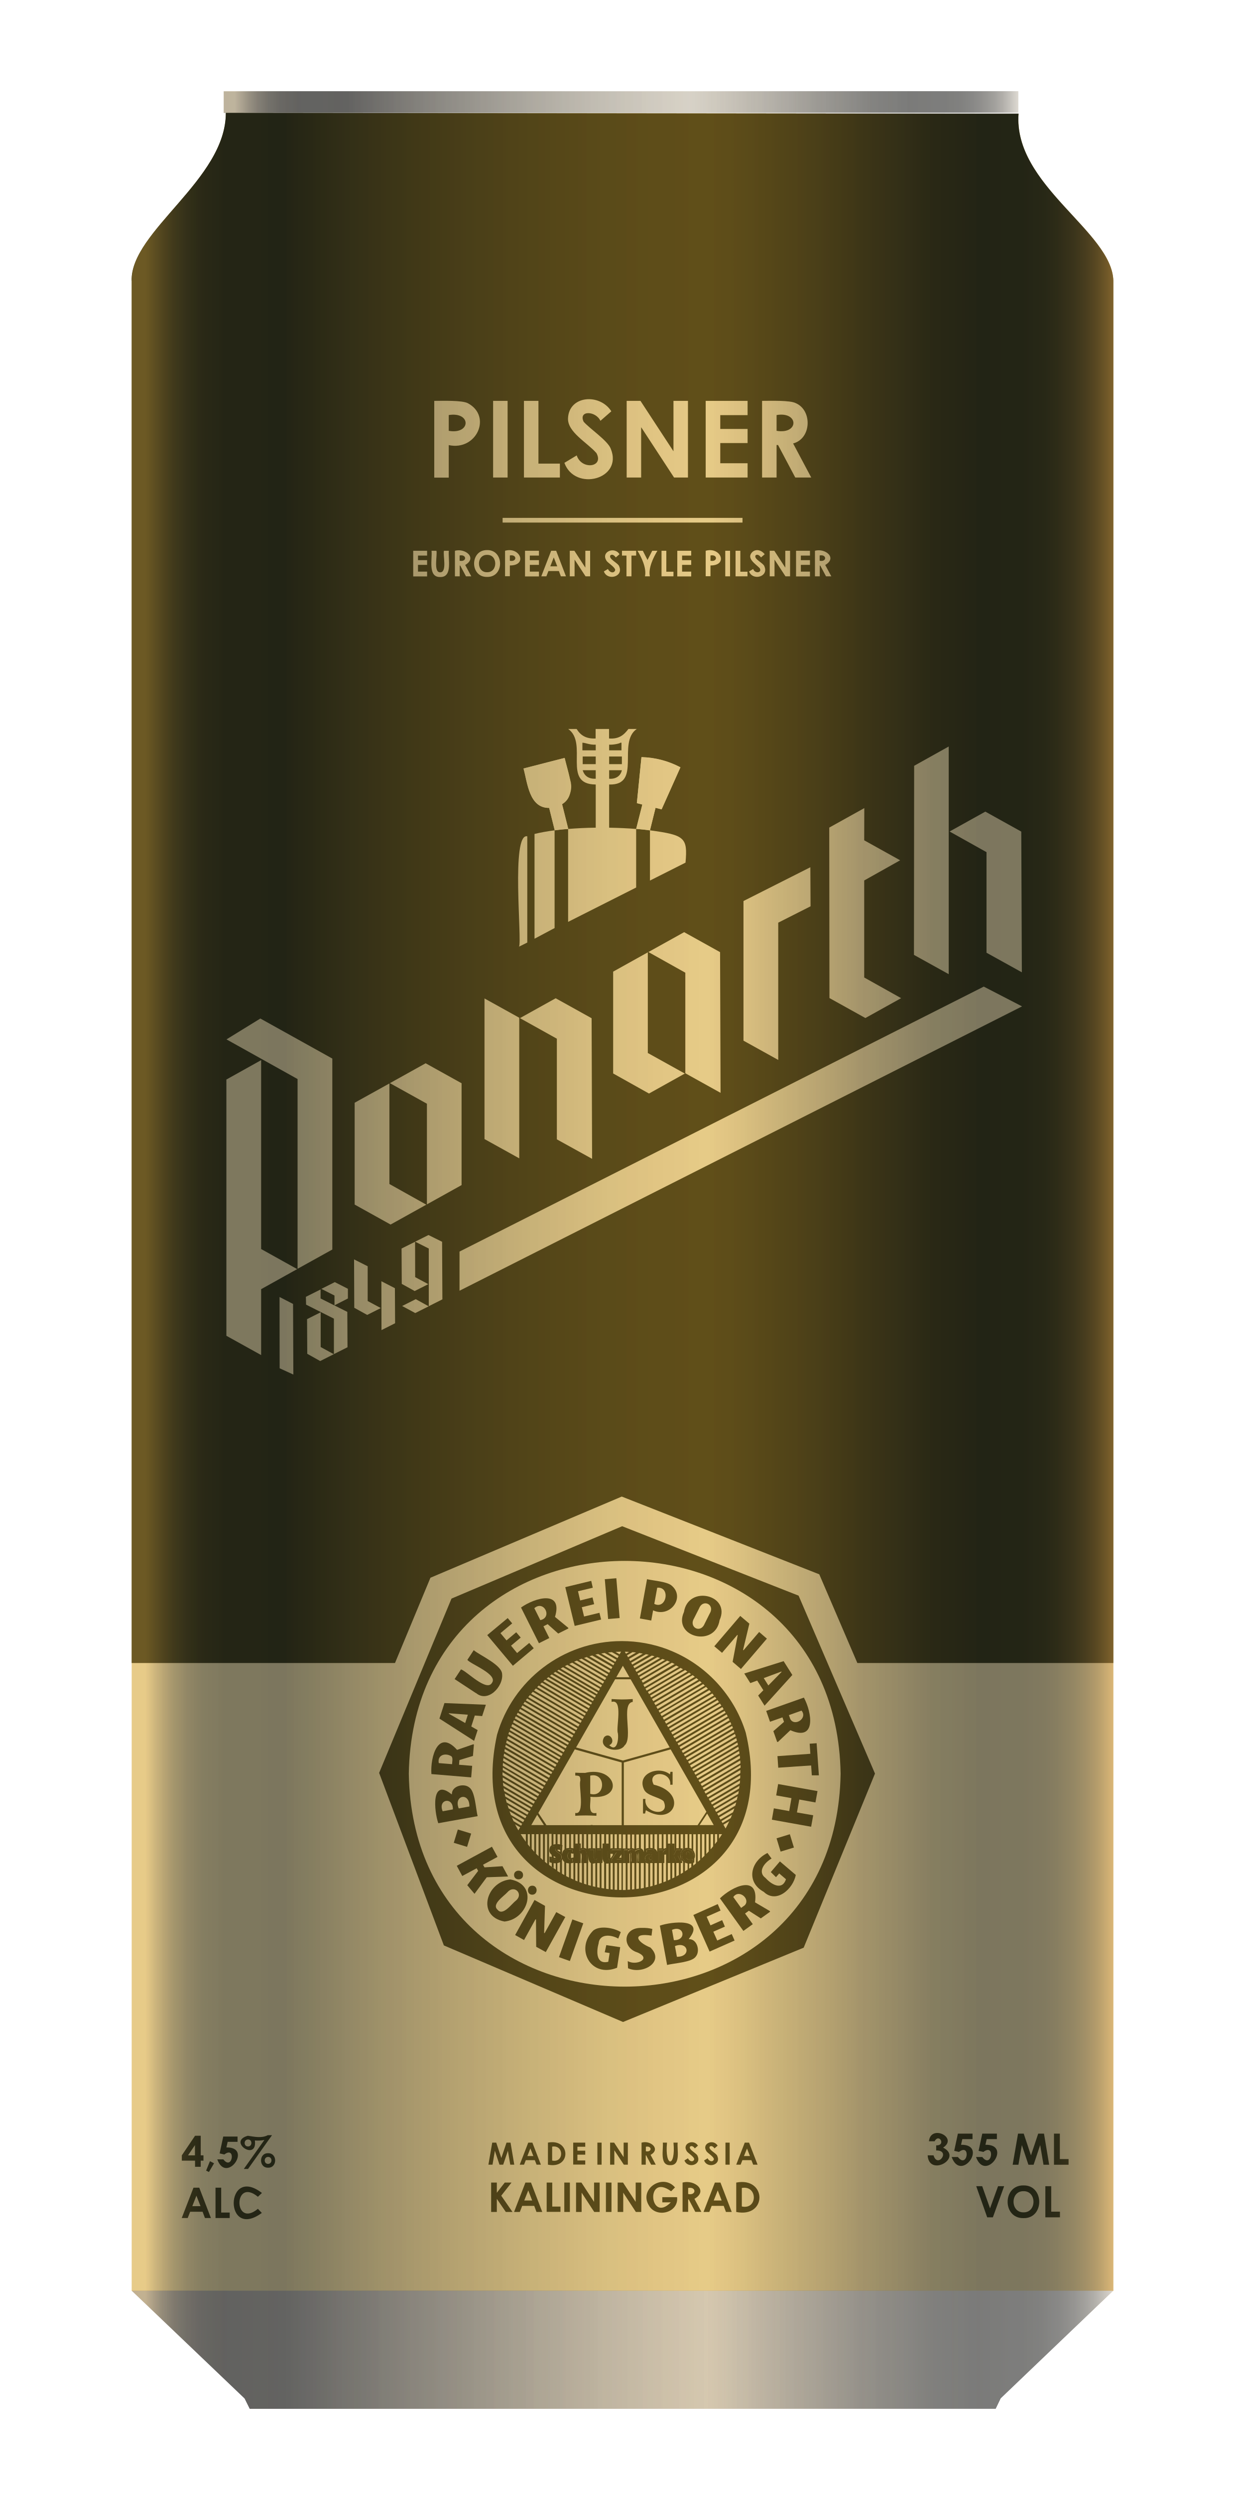 <?xml version="1.0" encoding="UTF-8"?>
<svg xmlns="http://www.w3.org/2000/svg" xmlns:xlink="http://www.w3.org/1999/xlink" viewBox="0 0 127.149 255.319">
  <defs>
    <style>
      .cls-1 {
        fill: url(#_Безымянный_градиент_355-2);
      }

      .cls-1, .cls-2, .cls-3, .cls-4, .cls-5, .cls-6, .cls-7, .cls-8, .cls-9, .cls-10, .cls-11 {
        stroke-width: 0px;
      }

      .cls-2, .cls-9 {
        fill: #2a2d0e;
      }

      .cls-3 {
        fill: url(#_Безымянный_градиент_361);
      }

      .cls-4 {
        fill: url(#_Безымянный_градиент);
      }

      .cls-12 {
        clip-path: url(#clippath-2);
      }

      .cls-5, .cls-6 {
        fill: #f5e8b3;
      }

      .cls-6, .cls-9 {
        fill-rule: evenodd;
      }

      .cls-7 {
        fill: none;
      }

      .cls-13 {
        clip-path: url(#clippath-1);
      }

      .cls-8, .cls-14 {
        fill: url(#_Безымянный_градиент_355);
      }

      .cls-15 {
        clip-path: url(#clippath);
      }

      .cls-10 {
        fill: url(#_Безымянный_градиент_361-2);
      }

      .cls-11 {
        fill: url(#_Безымянный_градиент-2);
      }

      .cls-16 {
        opacity: .56;
      }
    </style>
    <clipPath id="clippath">
      <rect class="cls-7" x="22.85" y="9.328" width="81.16" height="2.21"/>
    </clipPath>
    <linearGradient id="_Безымянный_градиент" data-name="Безымянный градиент" x1="22.85" y1="239.439" x2="104.01" y2="239.439" gradientTransform="translate(0 249.872) scale(1 -1)" gradientUnits="userSpaceOnUse">
      <stop offset="0" stop-color="#b1b0ae"/>
      <stop offset="1" stop-color="#fdfdfd"/>
    </linearGradient>
    <clipPath id="clippath-1">
      <polygon class="cls-7" points="13.45 233.938 113.71 233.938 102.2 244.948 101.69 246.008 25.51 246.008 24.99 244.958 13.45 233.938"/>
    </clipPath>
    <linearGradient id="_Безымянный_градиент-2" data-name="Безымянный градиент" x1="13.45" y1="9.899" x2="113.71" y2="9.899" xlink:href="#_Безымянный_градиент"/>
    <linearGradient id="_Безымянный_градиент_355" data-name="Безымянный градиент 355" x1="13.443" y1="239.956" x2="113.702" y2="239.956" gradientUnits="userSpaceOnUse">
      <stop offset=".014" stop-color="#d29d46" stop-opacity=".7"/>
      <stop offset=".014" stop-color="#d19c45" stop-opacity=".702"/>
      <stop offset=".023" stop-color="#a07a3a" stop-opacity=".781"/>
      <stop offset=".032" stop-color="#785d30" stop-opacity=".849"/>
      <stop offset=".043" stop-color="#564528" stop-opacity=".905"/>
      <stop offset=".056" stop-color="#3c3322" stop-opacity=".948"/>
      <stop offset=".072" stop-color="#2a261e" stop-opacity=".978"/>
      <stop offset=".094" stop-color="#1f1f1b" stop-opacity=".995"/>
      <stop offset=".156" stop-color="#1d1d1b"/>
      <stop offset=".256" stop-color="#4a3b1f" stop-opacity=".895"/>
      <stop offset=".477" stop-color="#a7792a" stop-opacity=".682"/>
      <stop offset=".586" stop-color="#cc912e" stop-opacity=".6"/>
      <stop offset=".659" stop-color="#8d6727" stop-opacity=".744"/>
      <stop offset=".744" stop-color="#503e20" stop-opacity=".883"/>
      <stop offset=".815" stop-color="#2a251c" stop-opacity=".969"/>
      <stop offset=".863" stop-color="#1d1d1b"/>
      <stop offset=".908" stop-color="#1f1e1b" stop-opacity="1"/>
      <stop offset=".929" stop-color="#26231d" stop-opacity=".999"/>
      <stop offset=".945" stop-color="#332c20" stop-opacity=".998"/>
      <stop offset=".959" stop-color="#463925" stop-opacity=".997"/>
      <stop offset=".971" stop-color="#5e492b" stop-opacity=".995"/>
      <stop offset=".982" stop-color="#7c5d32" stop-opacity=".993"/>
      <stop offset=".991" stop-color="#9e743b" stop-opacity=".99"/>
      <stop offset="1" stop-color="#c48e45" stop-opacity=".987"/>
    </linearGradient>
    <clipPath id="clippath-2">
      <polygon class="cls-8" points="13.443 233.921 113.702 233.921 102.192 244.931 101.683 245.991 25.503 245.991 24.983 244.941 13.443 233.921"/>
    </clipPath>
    <linearGradient id="_Безымянный_градиент_361" data-name="Безымянный градиент 361" x1="13.443" y1="239.956" x2="113.703" y2="239.956" gradientUnits="userSpaceOnUse">
      <stop offset=".014" stop-color="#d2b782" stop-opacity=".7"/>
      <stop offset=".014" stop-color="#d1b681" stop-opacity=".702"/>
      <stop offset=".023" stop-color="#a08d66" stop-opacity=".781"/>
      <stop offset=".032" stop-color="#786a4e" stop-opacity=".849"/>
      <stop offset=".043" stop-color="#564d3b" stop-opacity=".905"/>
      <stop offset=".056" stop-color="#3c372c" stop-opacity=".948"/>
      <stop offset=".072" stop-color="#2a2822" stop-opacity=".978"/>
      <stop offset=".094" stop-color="#1f1f1c" stop-opacity=".995"/>
      <stop offset=".156" stop-color="#1d1d1b"/>
      <stop offset=".256" stop-color="#4a463c" stop-opacity=".895"/>
      <stop offset=".477" stop-color="#a79b81" stop-opacity=".682"/>
      <stop offset=".586" stop-color="#ccbc9c" stop-opacity=".6"/>
      <stop offset=".659" stop-color="#8d826d" stop-opacity=".744"/>
      <stop offset=".744" stop-color="#504b40" stop-opacity=".883"/>
      <stop offset=".815" stop-color="#2a2924" stop-opacity=".969"/>
      <stop offset=".863" stop-color="#1d1d1b"/>
      <stop offset=".908" stop-color="#1f1f1c" stop-opacity="1"/>
      <stop offset=".929" stop-color="#262623" stop-opacity=".999"/>
      <stop offset=".945" stop-color="#33322f" stop-opacity=".998"/>
      <stop offset=".959" stop-color="#46443f" stop-opacity=".997"/>
      <stop offset=".971" stop-color="#5e5b54" stop-opacity=".995"/>
      <stop offset=".982" stop-color="#7c776e" stop-opacity=".993"/>
      <stop offset=".991" stop-color="#9e988d" stop-opacity=".99"/>
      <stop offset="1" stop-color="#c4bcae" stop-opacity=".987"/>
    </linearGradient>
    <linearGradient id="_Безымянный_градиент_355-2" data-name="Безымянный градиент 355" x1="13.452" y1="122.731" x2="113.703" y2="122.731" xlink:href="#_Безымянный_градиент_355"/>
    <linearGradient id="_Безымянный_градиент_361-2" data-name="Безымянный градиент 361" x1="22.843" y1="10.411" x2="104.002" y2="10.411" xlink:href="#_Безымянный_градиент_361"/>
  </defs>
  <g id="_Слой_3" data-name="Слой 3">
    <g>
      <path class="cls-6" d="m13.45,28.668c-.11-5.07,9.64-10.32,9.62-17.14l80.96.09c-.55,7.29,9.54,12.01,9.68,17.05v205.3H13.45V28.668Z"/>
      <g class="cls-15">
        <rect class="cls-4" x="22.85" y="9.328" width="81.16" height="2.21"/>
      </g>
      <g class="cls-13">
        <rect class="cls-11" x="13.45" y="233.938" width="100.26" height="12.07"/>
      </g>
      <path class="cls-6" d="m113.71,169.838V28.668c-.14-5.04-10.23-9.75-9.68-17.05l-80.96-.09c.02,6.82-9.73,12.07-9.62,17.14v141.17h100.26Z"/>
      <path class="cls-9" d="m81.56,162.958l-18.02-7.09-17.43,7.39-7.39,17.8,6.61,17.62,18.3,7.82,18.45-7.59,7.28-17.78-7.8-18.17v-0Zm-39.81,18.19c.49-28.99,43.61-28.98,44.1,0-.49,28.99-43.61,28.98-44.1,0Z"/>
      <rect class="cls-2" x="46.519" y="187.017" width="1.42" height="1.42" transform="translate(-146.103 178.006) rotate(-73)"/>
      <polygon class="cls-9" points="50.24 188.598 46.65 190.548 47.21 191.588 48.68 190.798 48.83 191.068 47.72 192.528 48.46 193.408 49.71 191.718 51.89 191.638 51.32 190.588 49.48 190.708 49.33 190.438 50.81 189.638 50.24 188.598"/>
      <path class="cls-9" d="m51.83,193.238c.72-.8,1.68.2.84.88-.43.33-1.31,1.59-1.85.92-.65-.57.65-1.39,1.01-1.8Zm.29-1.3c-2.45.23-3.5,3.75-.6,4.3,2.43-.24,3.52-3.75.6-4.3Z"/>
      <path class="cls-9" d="m52.5,191.488c0,.59.93.59.92,0,0-.59-.93-.59-.92,0"/>
      <path class="cls-9" d="m54.36,192.578c-.59,0-.59.93,0,.92.59,0,.59-.93,0-.92"/>
      <polygon class="cls-9" points="54.59 194.038 52.61 197.618 53.52 198.128 54.69 196.008 54.74 196.038 54.76 198.818 55.74 199.358 57.73 195.778 56.81 195.278 55.62 197.428 55.57 197.398 55.66 194.638 54.59 194.038"/>
      <rect class="cls-2" x="56.282" y="197.559" width="4.09" height="1.18" transform="translate(-147.912 186.735) rotate(-70.43)"/>
      <path class="cls-9" d="m60.63,197.118c-1.94,1.85-.33,4.93,2.39,3.84l.32-2.1-1.42-.21-.16.73.5.08-.14.89c-1.21.3-1.24-.98-.99-1.85.09-1.07,1.32-.91,2.01-.52l.26-.66c-.71-.44-2.1-.68-2.77-.19"/>
      <path class="cls-9" d="m65.57,196.888c-1.98-.07-2.06,2.01-.49,2.5,1.54.64-.1,1.4-.97.89l.03.73c1.49.68,3.8-.64,2.29-2.11-1.46-.6-1.89-1.53.11-1.22l.08-.68c-.32-.09-.67-.12-1.05-.11"/>
      <path class="cls-9" d="m68.93,198.748c1.37-.55,1.7,1.11.2,1.09l-.2-1.09Zm-.11-.61l-.19-1.05c1.25-.53,1.52,1.1.19,1.05Zm-1.43-1.48l.74,4.02c.66-.19,2.51-.26,2.92-.85.49-.56.15-1.82-.69-1.79v-.04c1.71-2.12-1.76-1.76-2.97-1.34v-0Z"/>
      <polygon class="cls-9" points="70.81 195.568 72.47 199.308 75.02 198.178 74.73 197.518 73.25 198.178 72.85 197.278 74.03 196.758 73.75 196.098 72.56 196.628 72.17 195.748 73.59 195.118 73.3 194.458 70.81 195.568"/>
      <path class="cls-9" d="m76.06,194.578l-.37.27-.8-1.11c.58-.85,1.78.21,1.17.84m-2.53-.7l2.39,3.32.96-.69-.79-1.09.39-.28,1.22.78.95-.68-.03-.07-1.51-.89c.4-2.89-2.34-1.63-3.6-.39l.02-.01Z"/>
      <path class="cls-9" d="m78,193.208c1.31,1.25,3.02-.33,3.27-1.73l-1.62-1.38-.93,1.09.53.52.33-.38.69.59c-.39,1.19-1.49.54-2.09-.13-.87-.64-.07-1.6.62-1.98l-.42-.57c-1.73.85-2.24,2.96-.36,3.98l-.02-.01Z"/>
      <rect class="cls-2" x="79.484" y="187.501" width="1.42" height="1.42" transform="translate(-51.551 31.693) rotate(-17.01)"/>
      <polygon class="cls-9" points="78.83 185.838 82.84 186.558 83.05 185.388 81.39 185.098 81.63 183.778 83.28 184.078 83.49 182.918 79.47 182.198 79.27 183.358 80.83 183.638 80.6 184.958 79.03 184.678 78.83 185.838"/>
      <polygon class="cls-9" points="79.48 180.528 82.84 180.298 82.91 181.308 83.63 181.308 83.4 178.028 82.69 178.078 82.76 179.108 79.4 179.348 79.48 180.528"/>
      <path class="cls-9" d="m80.72,175.588l-.15-.43,1.29-.46c.65.79-.7,1.64-1.13.89m-1.28,2.31l1.27-1.2c2.66,1.18,2.21-1.79,1.38-3.33l-3.85,1.36.39,1.11,1.27-.45.16.46-1.09.95.39,1.1h.07l.01-0Z"/>
      <path class="cls-9" d="m79.82,170.748l-1.35,1.38-.47-.75,1.8-.67.03.04h-.01Zm-1.74,3.45l2.84-3.14-.89-1.41-4.02,1.26.62.98.7-.26.63.99-.53.54.65,1.03v.01Z"/>
      <polygon class="cls-9" points="75.67 170.448 78.32 167.348 77.53 166.668 75.93 168.538 75.89 168.498 76.53 165.818 75.6 165.028 72.95 168.128 73.74 168.798 75.3 166.968 75.34 166.998 74.82 169.718 75.67 170.448"/>
      <path class="cls-9" d="m47.94,184.488l-1.09.2c-.55-1.36,1.12-1.69,1.09-.2Zm-1.69.3l-1.04.19c-.53-1.25,1.1-1.51,1.04-.19Zm2.53.69c-.18-.66-.25-2.51-.84-2.92-.55-.49-1.82-.16-1.79.68h-.04c-2.11-1.71-1.77,1.75-1.35,2.96l4.01-.72h.01Z"/>
      <path class="cls-9" d="m46.09,179.358c.2.15.08.59.08.81l-1.36-.11c-.16-.85.69-1.07,1.28-.7m-2.04,1.82l4.07.34.1-1.18-1.34-.11.04-.48,1.38-.42.1-1.17-.07-.02-1.65.57c-1.94-2.17-2.75.73-2.62,2.48l-.01-.01Z"/>
      <path class="cls-9" d="m47.51,175.968l-1.67-.95v-.05l1.94.15-.27.85Zm-2.64-.46l3.55,2.28.36-1.1-.65-.37.36-1.12.75.06.38-1.16-4.23-.17-.51,1.58h-.01Z"/>
      <path class="cls-9" d="m48.61,172.898c1.21,1.04,2.81-.66,2.67-1.93-.03-.94-2.28-1.92-2.9-2.44l-.65.99c.37.46,3.16,1.48,2.51,2.35-.54.94-2.59-1.22-3.16-1.38l-.65.99,2.17,1.43.01-.01Z"/>
      <polygon class="cls-9" points="49.76 166.988 52.38 170.118 54.51 168.328 54.05 167.788 52.81 168.818 52.19 168.068 53.18 167.238 52.72 166.698 51.73 167.528 51.11 166.788 52.31 165.788 51.85 165.248 49.76 166.988"/>
      <path class="cls-9" d="m55.18,165.458l-.61-1.22c.98-.86,1.88.95.61,1.22Zm-1.97-1.29l1.83,3.65,1.06-.53-.6-1.2.43-.22,1.08.96,1.04-.52-.02-.07-1.35-1.11c.84-2.79-2.05-1.97-3.48-.95l.01-.01Z"/>
      <polygon class="cls-9" points="57.73 162.088 58.69 166.048 61.39 165.398 61.22 164.708 59.65 165.088 59.42 164.138 60.68 163.828 60.51 163.138 59.25 163.448 59.03 162.508 60.54 162.148 60.38 161.448 57.73 162.088"/>
      <rect class="cls-2" x="61.935" y="161.222" width="1.18" height="4.08" transform="translate(-13.305 5.738) rotate(-4.75)"/>
      <path class="cls-9" d="m66.82,163.798l.3-1.65c1.39-.13.95,2.27-.3,1.65Zm-.74-2.52l-.73,4.01,1.16.21.19-1.04c1.75.81,3.36-1.37,1.84-2.57-.5-.37-1.86-.47-2.46-.61Z"/>
      <path class="cls-9" d="m70.88,165.278l.52-1.03c.4-.99,1.64-.38,1.08.54l-.52,1.04c-.41,1.01-1.64.38-1.08-.55m-1.03-.65c-1.17,2.6,3.2,3.64,3.64.83,1.18-2.59-3.2-3.62-3.64-.83Z"/>
      <path class="cls-9" d="m65.92,172.448l3.59-2.11c.08.05.16.09.24.14l-3.71,2.18-.12-.21v0Zm-.22-.38l3.36-1.97c.09.04.17.09.26.14l-3.49,2.05-.12-.22h-.01Zm6.46,11.27l3.44-2.03c0,.1,0,.2-.01.3l-3.31,1.94-.12-.22v.01Zm-.22-.38l3.67-2.19v.31l-3.55,2.09-.12-.21v0Zm1.94,3.39l.6-.36c-.12.25-.24.5-.38.75l-.22-.39Zm-.2-.36l1.08-.65c-.05.11-.09.23-.14.34l-.83.5-.11-.19Zm-.22-.39l1.54-.91c-.04.13-.09.26-.14.39l-1.28.75-.13-.22.01-.01Zm-.22-.39l1.95-1.14c-.03.11-.06.23-.1.34l-1.72,1.02-.13-.22Zm-.22-.38l2.31-1.37c-.03.12-.05.23-.08.35l-2.11,1.24-.12-.22v-0Zm-.21-.37l2.64-1.55c-.02.1-.04.2-.05.3l-2.46,1.46-.12-.21h-.01Zm-.21-.36l2.92-1.72c-.01.09-.02.19-.04.28l-2.77,1.63-.11-.19Zm-.22-.39l3.2-1.88c0,.1-.02.21-.03.31l-3.04,1.79-.13-.22v0Zm-8.77,9.31v-2.76h.29v2.76h-.29Zm1.37-4.22v-1.45h.27v1.4c-.1,0-.19.01-.27.05Zm-.44,4.17v-2.72h.25v2.69c-.08,0-.16.02-.25.03Zm-.26-2.72v-.98c.16-.12.03.95.07.98h0v2.73c-.09,0-.17.01-.26.02v-2.75h.19Zm-.19-1.47v-1.43h.27v1.41s-.09.02-.13.04v-.03h-.14v.01Zm-.47-1.43h.27v1.43h-.28v-1.43h.01Zm1.82,5.51v-2.6h.31v2.55c-.1.02-.21.04-.31.06v-.01Zm-.42-3.52v-.08c.15-.1.03.95.07.99h.16v2.63c-.09.01-.18.03-.27.04v-2.67h.04v-.91Zm-.19-.3c.81-.67.88.54.81,1.09h-.44c-.05-.19.18-1.29-.31-.93.02.07,0,.84,0,.93h-.44c-.04-.17.17-1.32-.31-.92v.92h-.44v-1.24h.38v.14h.01c.15-.21.59-.25.72,0l.02.01Zm-.29-1.69h.24v1.47c-.07-.04-.15-.07-.24-.07v-1.4Zm1.86,5.31v-2.39c.05-.01.1-.03.14-.05v.04h.11v2.34c-.08.02-.17.04-.25.07v-.01Zm-.46-2.45c.08.05.17.07.27.07v2.42c-.09.02-.18.04-.27.06,0,0,0-2.55,0-2.55Zm1.35,2.19v-2.15h.29v2.05c-.09.03-.19.07-.29.1v-0Zm-.45-2.15h.26v2.21c-.09.03-.18.05-.26.08v-2.29Zm-.83-1.34c.94-.33,1.11.48,1,1.22h-.37l-.03-.11h-.02c-.85.65-1.05-.94-.03-.61.05-.34-.32-.27-.55-.24l-.02-.27.02.01Zm-.06-.11v-1.46h.28v1.41c-.1,0-.19.02-.28.05Zm-.5-1.46h.31v1.82c-.04-.19-.14-.33-.31-.39v-1.43Zm.96,1.4v-1.4h.24v1.42c-.08-.01-.16-.02-.24-.02Zm1.79,3.31v-1.81h.26v1.69c-.09.04-.18.08-.26.12Zm-.36-1.81v-.84c.06-.02.12-.03.18-.03v2.76c-.1.03-.18.07-.27.1v-1.99h.09Zm-.54-1.36h.38v.26h.01c.07-.16.22-.31.4-.28v.39c-.12,0-.27.02-.38.08v.8h-.44v-1.24h.02l.01-.01Zm0-.12v-1.43h.28v1.43h-.28Zm-.46-1.43h.27v1.8c-.04-.14-.13-.27-.27-.33v-1.47Zm1.37.95v-.95h.25v.95h-.25Zm.86,3.35v-1.39h.26v1.25c-.08.05-.17.09-.26.14Zm-.42-1.39h.22v-.29s0,1.74.01,1.78c-.08.04-.15.08-.23.11v-1.6Zm-.89-2.91h.26v1.41c-.09,0-.16.04-.22.08v-.05h-.04v-1.44Zm2.19,3.79v-.9c.09.03.18.04.27.05v.67c-.09.06-.18.12-.27.18Zm-.88-2.24h.45c-.08.14-.24.43-.32.57.08.17.27.49.33.67h-.46c-.04-.08-.21-.45-.24-.52h-.09v.52h-.44v-1.72h.44v.98h.09c.03-.07.19-.42.23-.5,0,0,.01,0,.01,0Zm-.43-.6v-.95h.24c-.02.05.03,1.66-.02,1.7v-.75h-.22Zm1.74,2.55v-.56c.08,0,.15,0,.22-.02v.43c-.08.05-.15.11-.22.16v-.01Zm.48-.66l.02-.46h.03c0-.23.04-.55-.11-.74v-1.64h.27v2.98c-.09.07-.18.15-.27.22v-.34l.07-.02-.01 0Zm-1.23-.77c.14-.98,1.4-.56,1.16.19h-.72c-.04.37.46.31.69.24v.25c-.53.2-1.28,0-1.13-.69v.01Zm-.12-.64v-1.43h.25v1.52c-.35.28-.37,1,0,1.27v1.12c-.08.05-.16.1-.24.14v-1.14h.13c-.09-.54-.32-.92.07-1.47h-.21v-.01Zm2.17,1.02v-2.46h.26v2.21c-.08.08-.17.17-.26.25Zm-.42.37v-2.83h.24v2.63c-.08.07-.16.13-.24.2Zm1.31-1.28v-1.55h.26v1.24c-.08.11-.17.21-.26.31Zm-.44-1.55h.25v1.76c-.09.09-.17.17-.25.26v-2.02 0Zm1.3.46v-.46h.31c-.1.16-.2.31-.31.46Zm-.42.56v-1.02h.23v.73c-.08.1-.15.2-.23.29v0Zm-1.56-1.95l.77-1.17.67,1.17s-1.44,0-1.44,0Zm-2.38,2.36v-1.43h.25v1.43h-.25Zm1.33-.02v-1.41h.23v1.48c-.08-.03-.15-.05-.23-.06v-.01Zm-.44-1.41h.26v1.4c-.09,0-.18,0-.26.03v-1.43Zm-17.36-1.01l.52.31-.18.31c-.12-.2-.23-.41-.34-.62Zm-.32-.7l1.05.65-.11.19-.77-.46c-.06-.13-.12-.26-.17-.38v0Zm-.25-.64l1.52.9-.13.22-1.24-.73c-.05-.13-.1-.26-.15-.4v.01Zm-.21-.63l1.95,1.15-.12.21-1.71-1.02c-.04-.11-.07-.23-.11-.35l-.01.01Zm-.17-.62l2.34,1.39-.13.22-2.12-1.25-.09-.36Zm-.12-.56l2.68,1.58-.12.21-2.49-1.48c-.02-.1-.04-.2-.06-.31l-.01-0Zm-.09-.53l2.97,1.75-.11.19-2.82-1.66c-.02-.09-.03-.19-.05-.29l.01.01Zm-.07-.56l3.26,1.92-.13.22-3.1-1.83c-.01-.11-.03-.21-.04-.32l.01.01Zm-.04-.54l3.53,2.08-.12.22-3.38-1.99c0-.1-.02-.2-.02-.31h-.01Zm-.02-.54l3.76,2.24-.12.21-3.63-2.14v-.31l-.01-0Zm2.39,6.33v.77c-.18-.25-.36-.51-.52-.77h.52Zm.19,0h.22v1.3c-.07-.09-.14-.18-.21-.27v-1.02l-.01-.01Zm.41,0h.26v1.8c-.09-.1-.18-.2-.26-.3v-1.5Zm.45,0h.25v2.24c-.09-.08-.17-.16-.25-.24v-2Zm.11-1.98l.69,1.05h-1.29s.6-1.05.6-1.05Zm.59,1.98v2.65c-.08-.08-.17-.16-.25-.24v-2.42h.25v.01Zm.43,0v3.01c-.08-.06-.16-.13-.23-.19v-2.82h.23v0Zm.45,0v1.14c-.29.17-.3.73.01.92v.29s-.17-.06-.21-.08v.54c.07.03.14.06.22.07v.47l.19.13v-.57h.22v.71c-.23-.16-.46-.32-.69-.49v-3.16h.26v.03Zm.19,0h.22v1.02c-.07,0-.15.02-.22.04v-1.06Zm.93,2.49c.03.12.09.22.18.29v1.39c-.08-.04-.16-.09-.24-.14v-1.39s.05-.1.06-.16v.01Zm-.26.34v1.1c-.09-.06-.18-.11-.27-.17v-.84c.1-.02.19-.05.27-.09v-0Zm.63.06c.09.03.18.05.29.05v1.49c-.1-.05-.19-.1-.29-.15v-1.39Zm.48.04c.09,0,.17-.03.26-.06v1.76c-.08-.04-.17-.08-.26-.12v-1.59.01Zm.45-.02h.23v1.91c-.08-.03-.16-.06-.23-.09v-1.82Zm.43,0h.12v-.98c.2-.15.05.94.09.98h.04v2.08c-.08-.03-.17-.06-.26-.1v-1.98h.01Zm.45,0h.26v2.23c-.08-.03-.17-.05-.25-.08v-2.14l-.01-.01Zm-1.32-2.91h.25v1.45c-.08-.02-.17-.04-.25-.04v-1.41Zm.87,0h.25v1.41s-.08.02-.12.04v-.5h-.12v-.95h-.01Zm.44,0h.26v1.49c-.06-.05-.15-.08-.25-.09v-1.4l-.01-0Zm1.37,1.43v-1.43h.24v1.43h-.24Zm.43,0v-1.43h.28v.95h-.13c.04.27-.12,1.68.13,1.86v2.73c-.09-.01-.18-.03-.27-.04v-2.59h.1v-1.47h-.11v-.01Zm-.82,1.51c.07,0,.13,0,.2-.02v2.46c-.09-.02-.17-.04-.26-.06v-2.38h.06Zm-.07-2.94h.27v2.43s0-.95-.02-.99h-.25v-1.44Zm.46,5.42v-2.51h.25v2.56c-.08-.02-.17-.03-.25-.05Zm-2.42-3.46v.42c-.08.02-.17.05-.25.05v-.51c.08,0,.18.03.25.05h0v-.01Zm-1.8.36v.08c-.07.03-.15.01-.22,0v-.21c.07.04.16.07.22.12v.01Zm.19-.77c.08,0,.17,0,.25.03v.23c-.09-.06-.17-.1-.26-.15v-.1h.02l-.01-.01Zm-.02-.41c.13,0,.25.02.37.06l-.04.27c-.76-.17-.62.24-.06.48.57.63-.39,1.09-.94.8v-.29c1.91.37-1.4-1.15.68-1.32h-.01Zm.26-1.13v1.04c-.08-.02-.17-.03-.26-.03v-1.01h.26Zm.36,2.06c-.04-.54.55-.61.95-.5l-.04.26c-.67-.26-.63,1.01.04.69v.26c-.54.19-1.07-.1-.95-.71v0Zm.09-2.06v1.55c-.13.11-.21.28-.21.52-.01-.03-.03-.06-.04-.09,0-.2,0-.68.05-.87h-.05v-1.11h.25v-0Zm.19,0h.29v1.4c-.11,0-.2.02-.29.04v-1.44 0Zm.92,1.07h.43v.6h.01c.81-.62.8.62.75,1.12h-.44c-.04-.19.17-1.32-.33-.92v.92h-.44v-1.72h.02Zm0-1.07h.24v.95h-.24v-.95Zm1.47,1.55h.44c.05.18-.17,1.3.31.93v-.93h.44v1.24h-.38l-.02-.13h-.02c-.81.66-.83-.59-.78-1.11h.01Zm-.16-1.55h.28v1.43h-.24c.05.34-.15,1.28.24,1.45v2.38c-.09-.03-.19-.05-.29-.08v-2.28h.02c0-.68-.02-2.21-.01-2.91v.01Zm1.83,2.92c.08.02.17.03.26.02v2.66c-.08,0-.17-.02-.26-.03v-2.65Zm.45,2.7v-2.73l.03-.01v.03h.2v2.73c-.08,0-.15-.01-.23-.02Zm-.61-4.55h.4c.07.13-.17,1.57.16,1.49v.23c-.89.39-.45-1.38-.55-1.72h-.01Zm.16-1.07h.25v.95h-.25v-.95Zm.87,5.65v-2.74h.26v2.76c-.08,0-.17,0-.26-.01v-.01Zm-.43-5.65h.24v1.43h-.21v.52h.21v.24l-.17.25h-.07s0-2.44,0-2.44Zm.88,5.67v-2.76h.25v2.77h-.25v-.01Zm0-3.28l.24-.35v.35h-.24Zm-.46-.84h.72v.25c-.13.19-.36.52-.49.7h.52v.28h-1.03v-.27c.14-.19.34-.49.48-.69h-.49v-.28h.28l.01.01Zm0-.12v-1.43h.24v1.43h-.24Zm.44,0v-1.43h.25v1.43h-.25Zm-4.49-10.1l4.78,1.34v6.4h-2.97v-.02h-.19v.02h-4.52l-.83-1.25,3.72-6.49.01 0Zm2.69-9.79c.12-.02.23-.04.35-.06l1.21.7-.12.21-1.44-.85Zm1.66.47l-.97-.57c.13-.02.27-.03.4-.04l.69.39-.12.22Zm.87-.45l-.12-.2c.14,0,.28,0,.43.02l-.31.18Zm1.58,2.75l3.11-1.83c.09.04.18.09.28.13l-3.25,1.91-.13-.22-.01.01Zm-.21-.37l2.84-1.67c.09.04.18.08.27.12l-2.99,1.76-.12-.21v0Zm-.2-.35l2.55-1.5c.09.03.18.07.27.1l-2.71,1.59-.11-.19Zm-.22-.38l2.25-1.3c.1.03.19.06.28.09l-2.41,1.42-.12-.21v0Zm-.21-.37l1.9-1.09c.09.02.19.05.28.08l-2.06,1.21-.11-.2-.01-0Zm-.21-.36l1.51-.87c.1.02.19.04.29.06l-1.69,1s-.11-.19-.11-.19Zm-.22-.38l1.06-.61c.12.02.23.04.35.06l-1.29.76-.12-.21v0Zm-.21-.37l.57-.33c.12.01.24.02.36.04l-.82.48-.11-.2v.01Zm-.75-.11l-.42-.25c.19,0,.38-.01.57-.02l-.15.26v.01Zm.43,11.05l4.78-1.34,3.65,6.37-.9,1.37h-7.53v-6.4Zm8.06,2.57l3.86-2.3v.26l-3.76,2.24-.11-.19.01-.01Zm-.22-.39l4.05-2.39c0,.1.02.19.02.29l-3.94,2.32-.13-.22Zm-.22-.39l4.22-2.49c.01.09.02.18.03.27l-4.12,2.44-.13-.22Zm-.22-.38l4.37-2.58c.01.09.03.18.04.26l-4.29,2.53-.12-.22v.01Zm-.21-.37l4.5-2.65c.02.08.03.17.05.25l-4.43,2.61-.12-.21Zm-.2-.36l4.61-2.72c.02.08.04.15.05.23l-4.55,2.68-.11-.19v0Zm-.22-.39l4.71-2.78c.02.09.05.17.07.26l-4.66,2.75-.13-.22.01-.01Zm-.22-.38l4.8-2.83c.03.08.05.16.08.24l-4.75,2.8-.12-.22-.01.01Zm-.21-.37l4.87-2.87c.03.08.06.15.08.23l-4.83,2.85-.12-.21Zm-.21-.36l4.93-2.91c.03.07.06.14.08.21l-4.9,2.89-.11-.19Zm-.22-.38l4.97-2.93c.03.08.07.15.1.23l-4.95,2.92-.12-.22Zm-.22-.38l5-2.95c.04.07.07.15.11.22l-4.99,2.94-.12-.22v.01Zm-.21-.37l5.02-2.96c.04.07.08.14.11.21l-5.01,2.95-.12-.21v.01Zm-.21-.36l5.02-2.96c.04.06.07.13.11.19l-5.02,2.96s-.09-.16-.11-.19Zm-.22-.39l5.01-2.96c.05.07.09.14.13.22l-5.02,2.96-.13-.22h.01Zm-.22-.38l4.99-2.94c.05.07.09.14.14.21l-5,2.95-.12-.22h-.01Zm-.21-.37l4.95-2.92c.05.07.1.13.14.2l-4.97,2.93-.12-.21v0Zm-.21-.36l4.9-2.89c.05.06.09.12.14.18l-4.93,2.91-.11-.19v-.01Zm-.22-.39l4.84-2.85c.06.07.11.13.17.2l-4.88,2.88-.13-.22v-.01Zm-.22-.38l4.76-2.81c.06.06.12.13.17.19l-4.81,2.83-.12-.22v.01Zm-.23-.39l4.66-2.75c.06.06.12.13.18.19l-4.72,2.79-.13-.23h.01Zm-.19-.33l4.55-2.71c.06.05.11.11.17.16l-4.61,2.75-.11-.2Zm-.23-.4l4.44-2.62c.06.06.13.11.19.17l-4.5,2.68s-.13-.23-.13-.23Zm-.22-.39l4.31-2.53c.07.06.14.11.2.17l-4.38,2.59-.13-.22v-.01Zm-.22-.39l4.15-2.44c.07.06.15.11.22.17l-4.24,2.49s-.13-.22-.13-.22Zm-.2-.35l3.99-2.34c.06.04.13.09.19.14l-4.07,2.39-.11-.19Zm-.22-.38l3.8-2.23c.08.05.16.1.23.15l-3.91,2.3-.12-.21v-.01Zm-14.82,7.73l3.96,2.36-.11.19-3.85-2.3v-.26.01Zm.02-.48l4.16,2.46-.13.22-4.05-2.39c0-.1,0-.2.02-.29v-0Zm.04-.49l4.34,2.56-.13.22-4.24-2.5c0-.09.02-.18.03-.27v-.01Zm.06-.47l4.5,2.65-.12.22-4.41-2.6c.01-.09.02-.18.04-.27l-.01 0Zm.08-.46l4.64,2.73-.12.21-4.56-2.69c.01-.09.03-.17.04-.25Zm.09-.43l4.76,2.8-.11.19-4.69-2.77c.02-.08.03-.15.05-.23l-.01.01Zm.11-.45l4.87,2.87-.13.22-4.8-2.83c.02-.09.04-.17.07-.26h-.01Zm.12-.44l4.96,2.92-.12.22-4.91-2.89c.02-.08.05-.16.07-.25Zm7.08.96l3.87-6.76h1.58c.15.27,3.84,6.69,3.99,6.96l-4.77,1.34-4.79-1.34.12-.2v-0Zm3.99-6.97l.67-1.17.67,1.17s-1.34,0-1.34,0Zm-1.85-2.37l1.66.96-.11.19-1.84-1.09c.09-.02.19-.04.28-.06l.01-0Zm-9.09,7.95l5.04,2.97-.12.21-5-2.95c.03-.08.05-.16.08-.23v-0Zm.14-.39l5.1,3.01-.11.19-5.07-2.99c.03-.07.05-.14.08-.21v0Zm.17-.41l5.15,3.04-.12.22-5.12-3.02c.03-.08.06-.16.1-.23l-.01-.01Zm.18-.4l5.19,3.06-.12.22-5.17-3.05c.03-.08.07-.15.1-.23Zm.19-.39l5.21,3.07-.12.21-5.2-3.07c.04-.07.07-.14.11-.22v.01Zm.2-.36l5.22,3.08-.11.19-5.22-3.08c.03-.07.07-.13.11-.19Zm.23-.39l5.22,3.08-.13.22-5.22-3.08c.04-.07.09-.15.13-.22Zm.24-.37l5.2,3.07-.12.22-5.21-3.07c.04-.07.09-.14.13-.21v-.01Zm.24-.36l5.17,3.05-.12.21-5.19-3.06c.05-.07.09-.13.14-.2v-0Zm.25-.33l5.13,3.03-.11.19-5.16-3.04c.04-.06.09-.12.13-.18l.01-0Zm.28-.35l5.07,2.99-.13.22-5.11-3.01c.05-.07.11-.13.16-.2l.01-0Zm.29-.34l5,2.95-.12.22-5.05-2.97c.06-.07.11-.13.17-.2Zm.31-.34l4.91,2.9-.13.23-4.96-2.93c.06-.06.12-.13.18-.19v-.01Zm.3-.3l4.81,2.86-.11.2-4.86-2.9c.05-.05.11-.11.16-.16Zm.32-.3l4.71,2.78-.12.22-4.76-2.84c.06-.05.12-.11.17-.16Zm.33-.29l4.59,2.7-.12.21-4.66-2.75c.06-.05.12-.11.18-.16h.01Zm.33-.27l4.46,2.62-.1.18-4.53-2.66c.06-.05.12-.09.18-.14l-.01 0Zm.35-.27l4.31,2.53-.11.19-4.39-2.58c.06-.05.13-.09.19-.14Zm.37-.26l4.14,2.43-.11.19-4.23-2.49c.07-.05.14-.09.2-.14v.01Zm.35-.23l3.98,2.34-.09.16-4.06-2.39c.06-.04.12-.07.17-.11Zm.43-.25l3.77,2.21-.12.21-3.89-2.28c.08-.05.16-.1.24-.14v-0Zm.44-.24l3.54,2.08-.12.21-3.67-2.16c.08-.05.17-.09.25-.13Zm.48-.23l3.28,1.93-.13.22-3.43-2.01c.09-.04.18-.09.28-.13v-.01Zm.49-.21l3,1.77-.12.21-3.16-1.86c.09-.04.18-.08.27-.11l.01-.01Zm.49-.19l2.71,1.6-.11.19-2.88-1.69c.09-.03.18-.07.27-.1h.01Zm.51-.17l2.42,1.4-.12.21-2.57-1.52c.09-.03.18-.06.28-.09h-.01Zm.57-.16l2.06,1.18-.12.21-2.23-1.31c.1-.03.19-.05.29-.08Zm3.01-1.47c-6.04,0-11.13,4.04-12.73,9.56h0c-4.89,22.35,30.67,22.03,25.4-.21h0c-1.09-3.52-3.6-6.42-6.87-8.02h0c-.39-.19-.78-.35-1.18-.51h0c-1.44-.53-2.99-.82-4.61-.82l-.01 0Z"/>
      <path class="cls-9" d="m60.28,183.198v-1.86c1.62-.38,1.6,2.29,0,1.86m-.58-2.14c-.33,0-.64,0-.95-.02v.29c.47.02.51.06.52.53-.2.47.52,3.53-.52,3.29v.29c.8-.05,1.36-.04,2.16,0v-.29c-.97.22-.53-1.13-.62-1.65,3.58.37,2.65-3.23-.58-2.43l-.01-.01Z"/>
      <path class="cls-9" d="m65.76,182.728c.28.68,1.51.77,2.01,1.22.77,1.66-2.07,1.3-1.85-.23h-.25v1.49h.21l.08-.34c2.93,1.75,4.33-1.77.8-2.61-.76-1.44,1.82-1.44,1.69.01h.24v-1.32h-.22l-.05.26c-1.13-.91-3.38-.11-2.67,1.5"/>
      <path class="cls-9" d="m63.75,178.288c.98-.73-.4-4.31.87-4.48v-.29c-1.08.06-1.18.05-2.16,0v.29c1.22-.35.42,2.68.64,3.19.1.6-.08,2.01-.88,1.23.72-.3.07-1.4-.51-.83-.72,1.18,1.46,1.74,2.06.89"/>
      <path class="cls-9" d="m66.43,189.568c-.29.06-.06.5.17.29v-.28s-.11-.02-.17,0"/>
      <path class="cls-9" d="m70.11,189.338v.12h.31c.1-.29-.3-.5-.31-.12"/>
      <path class="cls-9" d="m58.73,190.148v-1.72h.44v.6h.01c.8-.62.8.62.75,1.13h-.44c-.04-.19.17-1.32-.33-.92v.92h-.44l.01-.01Zm-.63-.52c-.07-.35.16-.41.45-.3l.07-.41v.8c-.16.03-.53.19-.51-.09h-.01Zm-.56.01c-.12-.62.4-.89.95-.72l-.04.26c-.67-.26-.64,1,.04.69v.26c-.43.14-.99,0-.95-.49v0Zm-.25-1.09l-.04.27c-.98-.14-.4.28.03.58.36.65-.51.95-1.03.71v-.29c1.97.46-1.74-1.5,1.05-1.26l-.01-.01Zm.08.78c-.13-.21-.4-.26-.57-.41.17-.05.37,0,.54.05l.08-.5c-.88-.48-1.96.58-.83,1.11.48.26-.29.19-.47.06v.54c.43.18,1.19.19,1.32-.33.1.47.74.53,1.15.37l.02-.43v.48h.68v-.98c.2-.15.05.94.09.98h.68c0-.54.18-1.82-.77-1.46v-.5h-.68v.52c-.51-.16-1.23-.08-1.19.59-.01-.03-.03-.06-.05-.09v0Z"/>
      <path class="cls-9" d="m60.2,189.748v-.84h.44c.05.18-.17,1.3.31.93v-.93h.44v1.24h-.38l-.02-.13h-.02c-.24.28-.82.21-.78-.27m-.12-.95c0,.57-.15,1.88.82,1.43v.04h.61v-1.47h-.68v.99c-.16.1-.03-.94-.07-.99h-.68v0Z"/>
      <path class="cls-9" d="m66.58,189.428c.06-.33-.31-.27-.55-.24l-.02-.27c.95-.33,1.11.48,1,1.22h-.37l-.03-.11h-.02c-.83.65-1.08-.93-.03-.61m-2.85.72v-1.24h.38v.14h.01c.15-.21.6-.24.72,0,.81-.67.88.54.81,1.09h-.44c-.05-.19.18-1.29-.31-.93.02.07,0,.84,0,.93h-.44c-.04-.18.17-1.32-.31-.92v.92h-.44l.02.01Zm-1.26-.27l.48-.69h-.49v-.28h1v.25l-.49.7h.52v.28h-1.03v-.27l.01.01Zm-.8-.06v-1.39h.44c.07.13-.17,1.57.16,1.49v.23c-.27.09-.63-.01-.6-.33Zm-.12-1.51c.08.54-.36,2.43.8,1.93v.03h1.94v-.99c.16-.12.03.95.07.99h.68v-.99c.15-.1.03.95.07.99h.68v-.25c.11.3.52.35.77.21v.04h.59c.11-.95-.06-1.84-1.25-1.43l.04.5c.16-.03.32-.06.49-.04-.28-.02-.56.06-.64.31.12-.58-.36-1.09-.91-.71-.16-.15-.44-.16-.64-.06v-.03h-.62v.96h-.41l.38-.55v-.41h-1.24v.52h.38l-.34.49h-.15v-1.49h-.68l-.01-.02Z"/>
      <path class="cls-9" d="m66.58,189.428c.06-.33-.31-.27-.55-.24l-.02-.27c.95-.33,1.11.48,1,1.22h-.37l-.03-.11h-.02c-.83.65-1.08-.93-.03-.61m-2.85.72v-1.24h.38v.14h.01c.15-.21.6-.24.72,0,.81-.67.88.54.81,1.09h-.44c-.05-.19.18-1.29-.31-.93.02.07,0,.84,0,.93h-.44c-.04-.18.17-1.32-.31-.92v.92h-.44l.02.01Zm-1.27-1.24h1v.25l-.49.7h.52v.28h-1.03v-.27l.48-.69h-.49v-.28l.01.01Zm-.35-.48c.07.13-.17,1.57.16,1.49v.23c-.94.35-.5-1.32-.6-1.72h.44Zm.23.37v.52h.38l-.34.49h-.15v-1.49h-.68c.08.54-.36,2.43.8,1.93v.03h1.94v-.99c.16-.12.03.95.07.99h.68v-.99c.15-.1.03.95.07.99h.68v-.25c.11.3.52.35.77.21v.04h.59c.11-.95-.06-1.84-1.25-1.43l.04.5c.16-.03.32-.06.49-.04-.28-.02-.56.06-.64.31.12-.58-.36-1.09-.91-.71-.16-.15-.44-.16-.64-.06v-.03h-.62v.96h-.41l.38-.55v-.41h-1.24l-.01-.02Z"/>
      <path class="cls-9" d="m68.32,190.148v-1.72h.44v.98h.09l.23-.5h.46l-.32.57s.35.64.33.67h-.46l-.24-.52h-.09v.52h-.44Zm-1.03-1.24h.4v.26h.01c.1-.2.22-.3.4-.28v.39c-.11,0-.28.02-.38.08v.8h-.44v-1.24l.01-.01Zm-.12-.12v1.47h.68v-.84c.11-.04.24-.03.35-.03v.87h.68v-.29l.13.29h.66c.07-.14-.26-.66-.31-.78l.38-.69h-.74l-.12.26v-.75h-.68v.47c-.13-.02-.29-.01-.39.07v-.05h-.64Z"/>
      <path class="cls-9" d="m70.24,189.748h.56c-.18.04-.39.11-.56,0m-.43-.72c.46-.36,1.18-.04,1.01.6h-.72c-.03.37.43.31.69.24v.25c-.77.35-1.5-.41-.98-1.1v.01Zm-.08-.09c-.65.82.29,1.72,1.17,1.27l.02-.46h.03c.2-.77-.59-1.3-1.22-.8v-.01Z"/>
      <path class="cls-9" d="m66.58,189.888v-.28c-.41-.16-.37.52,0,.28"/>
      <path class="cls-9" d="m70.09,189.308v.12h.31c.1-.29-.3-.5-.31-.12"/>
      <path class="cls-9" d="m57.27,189.398c-.43-.29-1.01-.72-.03-.58l.04-.27c-2.78-.23.92,1.73-1.05,1.26v.29c.53.24,1.39-.06,1.03-.71"/>
      <path class="cls-9" d="m58.12,188.878c-1.05,0-.63,1.72.35,1.25v-.26c-.67.31-.7-.95-.03-.69l.04-.26c-.11-.03-.24-.04-.37-.04"/>
      <path class="cls-9" d="m58.73,188.428v1.72h.44v-.92c.5-.41.29.73.33.92h.44c.05-.51.05-1.75-.75-1.12h-.01v-.6h-.45Z"/>
      <path class="cls-9" d="m60.2,188.918c-.06.53-.03,1.76.78,1.1h.02l.02.13h.38v-1.24h-.44v.93c-.48.37-.26-.75-.31-.93h-.44l-.01.01Z"/>
      <path class="cls-9" d="m61.67,188.428c.1.41-.35,2.07.58,1.72v-.23c-.31.09-.08-1.37-.14-1.49h-.44Z"/>
      <polygon class="cls-9" points="62.46 188.918 62.46 189.198 62.95 189.198 62.47 189.888 62.47 190.148 63.5 190.148 63.5 189.868 62.97 189.868 63.46 189.168 63.46 188.918 62.46 188.918"/>
      <path class="cls-9" d="m63.73,188.918v1.24h.44v-.92c.48-.41.26.74.31.92h.44v-.93c.5-.36.26.75.31.93h.44c.07-.55,0-1.76-.81-1.09-.13-.25-.58-.22-.72,0h-.01v-.14h-.38l-.02-.01Z"/>
      <path class="cls-9" d="m66.58,189.608v.28c-.37.24-.41-.44,0-.28m-.25-.44c.21,0,.26.08.25.26-1.05-.33-.8,1.26.03.6h.02l.03.12h.37c.1-.75-.06-1.55-1-1.22l.02.27c.1-.02.2-.03.3-.03h-.02Z"/>
      <path class="cls-9" d="m67.29,188.918v1.24h.44v-.8c.1-.06.26-.08.38-.08v-.39c-.17-.02-.3.08-.4.29h-.01v-.26h-.41Z"/>
      <path class="cls-9" d="m68.32,188.428v1.72h.44v-.52h.09l.24.52h.46s-.33-.64-.33-.67l.32-.57h-.46l-.23.5h-.09v-.98s-.44,0-.44,0Z"/>
      <path class="cls-9" d="m70.09,189.428c-.09-.42.4-.42.31,0h-.31Zm-.29-.41c-.52.69.22,1.44.97,1.1v-.25c-.25.07-.7.12-.68-.24h.72c.16-.65-.55-.96-1.01-.6v-.01Z"/>
      <path class="cls-2" d="m26.75,223.958l-.41.39c-2.52-2.07-2.51,3.3,0,1.23l.4.42c-3.89,2.85-3.77-4.94.01-2.04m-4.75-.54h.59v2.54h.87v.56h-1.45v-3.1l-.01 0Zm-1.94.82l-.42,1.07h.84l-.42-1.07Zm-.3-.82h.59l1.19,3.1h-.61l-.24-.64h-1.27l-.25.64h-.61l1.2-3.1Zm7.62-3.14c-.46,0-.46.72,0,.71.46,0,.46-.72,0-.71Zm0-.38c.96-.02.96,1.5,0,1.48-.96.02-.96-1.5,0-1.48Zm-2.05-1.4c-.46,0-.46.72,0,.71.46.01.46-.72,0-.71Zm2.02-.44h.43l-2.45,3.45h-.43l2.1-2.96c-.34.06-.64.08-.97.05.28,2.2-2.85.11-.72-.48.67.1,1.42.27,2.04-.06Zm-4.54.14h1.45v.54h-1.01l-.13.57c2.72-.05,0,3.79-.93,1.22h.62c.93,1.21,1.32-1.42.1-.5l-.48-.11.37-1.72h.01Zm-1.36,2.52l.41.21-.52.89-.29-.14.39-.96h.01Zm-1.54-.6v-1.04l-.71,1.04h.71Zm0-2h.59v2h.28v.54h-.28v.63h-.58v-.63h-1.35v-.54l1.35-2h-.01Z"/>
      <path class="cls-2" d="m100.32,217.898h1.49v.56h-1.04l-.13.58c2.79-.05,0,3.89-.96,1.25h.64c.96,1.25,1.36-1.46.11-.52l-.49-.11.38-1.77v.01Zm6.44,5.37h.6v2.6h.89v.58h-1.49v-3.18Zm-2.23.51c-1.37-.03-1.35,2.2.01,2.16,1.35.02,1.34-2.19-.01-2.16Zm0-.59c2.13-.04,2.15,3.39,0,3.34-2.17.05-2.16-3.38,0-3.34Zm-4.84.08h.62l.8,2.26.82-2.26h.62l-1.15,3.18h-.58l-1.12-3.18h-.01Zm7.95-5.37h.6v2.6h.89v.58h-1.49v-3.18Zm-3.68,0h.59l.74,2.22.74-2.22h.59l.53,3.18h-.58l-.34-2.01-.67,2.01h-.53l-.67-2.01-.35,2.01h-.59l.55-3.18h-.01Zm-6.13,0h1.49v.56h-1.04l-.13.58c2.79-.05,0,3.89-.96,1.25h.64c.96,1.25,1.36-1.46.11-.52l-.49-.11.38-1.77v.01Zm-2.38.78h-.58c.18-1.76,3.02-.39,1.45.65,2.07,1.06-1.45,3.04-1.58.79h.6c.41,1.38,1.8-.53.27-.5v-.52c1.03.03.3-1.28-.16-.42l0.0 0Z"/>
      <path class="cls-2" d="m75.76,223.448v1.89c1.64.36,1.63-2.19,0-1.89Zm-.57-.55c3.14-.61,3.18,3.65,0,3v-3Zm-1.89.8l-.41,1.03h.81s-.4-1.03-.4-1.03Zm-.29-.8h.57l1.15,3h-.59l-.23-.62h-1.23l-.24.62h-.59s1.16-3,1.16-3Zm-2.73,1.17c.86.17.85-.78,0-.62v.62Zm-.57-1.17c1.24-.33,2.65.84,1.21,1.66l.71,1.33h-.62l-.67-1.27h-.06v1.27h-.57v-3,.01Zm-.77.49l-.4.4c-2.65-1.94-2.21,3.34-.03,1.13h-.87v-.53h1.51c.18,1.62-2.17,2.19-2.9.81-1-1.68,1.47-3.26,2.69-1.8v-.01Zm-5.85-.49h.54l1.29,1.97v-1.97h.57v3h-.55l-1.29-1.97v1.97h-.57v-3h.01Zm-1.21,0h.57v3h-.57v-3Zm-3.04,0h.54l1.29,1.97v-1.97h.57v3h-.55l-1.29-1.97v1.97h-.57v-3h.01Zm-1.21,0h.57v3h-.57v-3Zm-1.8,0h.57v2.45h.84v.54h-1.41v-3,.01Zm-1.88.8l-.41,1.03h.81l-.4-1.03Zm-.29-.8h.57l1.15,3h-.59l-.23-.62h-1.23l-.24.62h-.59l1.16-3Zm-3.5,0h.58v1.04l.81-1.04h.69l-1.05,1.34,1.15,1.66h-.68l-.92-1.34v1.34h-.58s0-3,0-3Zm26.13-3.48l-.31.77h.61l-.3-.77Zm-.22-.6h.43l.87,2.25h-.45l-.18-.46h-.92l-.18.46h-.45l.87-2.25h.01Zm-1.98,0h.43v2.25h-.43v-2.25Zm-.8.31l-.32.28c-.14-.2-.31-.3-.48-.19-.21.34.73.68.78,1.01.37.89-1.05,1.26-1.36.41l.36-.22c.14.33.56.43.64.09-.03-.29-.71-.65-.78-.85-.47-.77.74-1.24,1.16-.53v0Zm-2.01,0l-.32.28c-.14-.2-.31-.3-.48-.19-.21.34.73.68.78,1.01.37.89-1.05,1.26-1.36.41l.36-.22c.14.33.56.43.64.09-.03-.29-.71-.65-.78-.85-.47-.77.74-1.24,1.16-.53v0Zm-3.59-.31h.43c-.25,2.57.91,2.56.66,0h.43c-.09.69.36,2.34-.76,2.3-1.12.04-.68-1.61-.76-2.3Zm-1.73.88c.65.13.64-.59,0-.46v.46Zm-.43-.88c.91-.27,1.98.66.91,1.25l.53,1h-.47l-.51-.95h-.04v.95h-.43v-2.25h.01Zm-3.22,0h.41l.97,1.48v-1.48h.43v2.25h-.41l-.97-1.47v1.47h-.43v-2.25Zm-1.3,0h.43v2.25h-.43v-2.25Zm-2.47,0h1.23v.42h-.8v.4h.8v.41h-.8v.59h.8v.42h-1.23v-2.25.01Zm-2.15.41v1.42c1.23.27,1.22-1.64,0-1.42Zm-.43-.41c2.36-.46,2.39,2.74,0,2.25v-2.25Zm-1.8.6l-.3.77h.61l-.3-.77h-.01Zm-.22-.6h.43l.87,2.25h-.44l-.18-.46h-.92l-.18.46h-.44l.87-2.25h-.01Zm-3.67,0h.41l.52,1.57.53-1.57h.41l.38,2.25h-.41l-.24-1.42-.48,1.42h-.38l-.47-1.42-.24,1.42h-.42s.39-2.25.39-2.25Z"/>
      <path class="cls-9" d="m13.45,28.668v141.17h26.89l3.62-8.71,19.54-8.29,20.17,7.94,3.89,9.06h26.14V28.668c-.14-5.04-10.23-9.75-9.68-17.05l-80.96-.09c.02,6.82-9.73,12.07-9.62,17.14"/>
      <polygon class="cls-6" points="26.67 138.388 23.12 136.418 23.12 110.248 26.67 108.268 26.67 127.558 30.35 129.608 26.67 131.658 26.67 138.388"/>
      <polygon class="cls-6" points="30.39 129.578 33.94 127.608 33.94 108.108 26.59 104.018 23.13 106.148 30.39 110.198 30.39 129.578"/>
      <polygon class="cls-6" points="46.93 127.818 46.93 131.818 104.38 102.778 100.47 100.758 46.93 127.818"/>
      <polygon class="cls-6" points="36.22 112.618 36.22 123.018 39.89 125.058 43.54 123.028 39.77 120.918 39.77 110.648 36.22 112.618"/>
      <polygon class="cls-6" points="47.14 121.028 47.14 110.628 43.47 108.588 39.82 110.618 43.6 112.718 43.6 122.998 47.14 121.028"/>
      <polygon class="cls-6" points="62.62 99.228 62.62 109.628 66.28 111.678 69.94 109.638 66.16 107.538 66.16 97.258 62.62 99.228"/>
      <polygon class="cls-6" points="73.59 111.608 73.54 97.238 69.87 95.198 66.22 97.228 69.99 99.338 69.99 109.608 73.59 111.608"/>
      <polygon class="cls-6" points="84.69 84.518 84.71 101.928 88.38 103.968 92.03 101.938 88.26 99.828 88.26 89.918 91.93 87.858 88.26 85.818 88.27 82.528 84.69 84.518"/>
      <polygon class="cls-6" points="53.03 118.298 49.48 116.328 49.48 101.968 53.03 103.938 53.03 118.298"/>
      <polygon class="cls-6" points="96.89 99.488 93.34 97.518 93.36 78.208 96.89 76.238 96.89 99.488"/>
      <polygon class="cls-6" points="104.36 99.298 104.3 84.928 100.63 82.888 96.98 84.918 100.75 87.028 100.75 97.298 104.36 99.298"/>
      <polygon class="cls-6" points="79.48 108.248 75.93 106.278 75.93 92.018 82.76 88.568 82.78 92.558 79.48 94.228 79.48 108.248"/>
      <polygon class="cls-6" points="60.47 118.348 60.42 103.988 56.75 101.948 53.1 103.978 56.87 106.078 56.87 116.358 60.47 118.348"/>
      <polygon class="cls-6" points="45.18 132.698 45.15 126.818 43.76 126.128 42.4 126.808 43.79 127.508 43.79 133.398 45.18 132.698"/>
      <polygon class="cls-6" points="41.07 133.378 42.41 134.098 43.78 133.408 42.46 132.678 41.07 133.378"/>
      <polygon class="cls-6" points="41.01 127.508 41.03 131.118 42.35 131.848 43.74 131.148 42.4 130.428 42.39 126.818 41.01 127.508"/>
      <polygon class="cls-6" points="40.35 135.138 40.33 131.558 38.95 130.848 38.96 135.838 40.35 135.138"/>
      <polygon class="cls-6" points="36.16 128.618 36.18 133.558 37.5 134.288 38.89 133.588 37.55 132.868 37.55 129.318 36.16 128.618"/>
      <polygon class="cls-6" points="35.49 137.588 35.47 133.978 32.74 132.608 32.74 131.688 31.24 132.438 31.26 133.238 34.1 134.668 34.1 138.288 35.49 137.588"/>
      <polygon class="cls-6" points="31.36 134.718 31.38 138.258 32.7 138.998 34.09 138.298 32.75 137.568 32.75 134.018 31.36 134.718"/>
      <polygon class="cls-6" points="35.53 132.608 35.53 131.618 34.19 130.938 32.82 131.628 34.16 132.308 34.16 133.308 35.53 132.608"/>
      <polygon class="cls-6" points="29.96 140.378 29.93 133.168 28.55 132.458 28.56 139.738 29.96 140.378"/>
      <path class="cls-6" d="m53.85,96.258v-10.85c-1.68-.37-.52,10.68-.84,11.27l.84-.42Z"/>
      <path class="cls-6" d="m66.38,84.798v5.13l3.63-1.83c.23-2.56-.07-2.82-3.63-3.3"/>
      <path class="cls-6" d="m56.64,94.778v-9.98c-.79.1-1.48.23-2.05.37v10.7l2.05-1.09Z"/>
      <path class="cls-6" d="m67.57,82.658l-.62-.16-.57,2.3c-.46-.06-.93-.11-1.41-.15l.63-2.49-.56-.14.47-4.7c1.44.04,2.76.4,3.98,1.04l-1.92,4.29v.01Z"/>
      <path class="cls-6" d="m58.3,79.948c.17.79-.22,1.74-.89,2.18l.63,2.53c-.47.03-.93.08-1.38.14l-.57-2.29c-2.05.03-2.22-2.6-2.62-4.03l4.2-1.08.64,2.55h-.01Z"/>
      <path class="cls-6" d="m57.63,80.008c-.16,3.43-3.38,1.75-3.35-1.03l2.91-.75.44,1.77v.01Z"/>
      <path class="cls-6" d="m54.28,78.978l2.91-.75c1.82,4.11-2.56,5.26-2.91.75m-.82-.5c.4,1.44.57,4.06,2.62,4.03l.57,2.29c.45-.07.91-.12,1.38-.14l-.63-2.53c1.64-.94.55-3.37.26-4.72l-4.2,1.08v-.01Z"/>
      <path class="cls-6" d="m66.38,84.798l.57-2.3.62.16,1.92-4.29c-1.22-.64-2.54-1-3.98-1.04l-.47,4.7.56.14-.63,2.49c.48.03.95.08,1.41.15m.84-2.87l-1.52-.39.33-3.65c.17.01.33.03.49.05l-.22,2.51.26.05.6-2.44c.14.04.31.09.44.13l-.61,2.44.23.08,1.05-2.26c.13.06.25.12.37.19l-1.43,3.28.01.01Z"/>
      <path class="cls-6" d="m60.84,76.628h-1.36v-.78c.36.02.78.24,1.36.2v.58Zm0,1.41h-1.33v-.78h1.33v.78Zm0,1.49c-.64.03-1.14-.22-1.33-.87h1.33v.87Zm0,.59v4.41c-1,.01-1.94.06-2.82.13v9.49l6.95-3.51v-5.98c-.85-.07-1.78-.11-2.76-.13v-4.41c3.37.1.79-4.27,2.82-5.67h-.85c-.44.57-.92,1.05-1.98.97v-.97h-1.37v.97c-.97.05-1.54-.32-1.94-.97h-.86c2.07,1.47-.67,5.65,2.8,5.67h.01Zm1.37-.59v-.87h1.3c-.11.55-.59.93-1.3.87Zm0-1.49v-.78h1.3v.78h-1.3Zm0-1.41v-.58c.41.03,1.08-.11,1.16-.2h.1v.78h-1.26Z"/>
      <path class="cls-5" d="m79.31,43.998c2.31.39,2.28-2,0-1.61v1.61Zm-1.48-3.06c.88,0,2.85-.07,3.43.23,1.71.72,1.63,3.63-.26,4.12l1.85,3.48h-1.63l-1.76-3.32h-.15v3.32h-1.48s0-7.83,0-7.83Zm-5.76,0h4.28v1.46h-2.79v1.41h2.79v1.44h-2.79v2.06h2.79v1.46h-4.28s0-7.83,0-7.83Zm-8.07,0h1.41l3.37,5.15v-5.15h1.48v7.83h-1.42l-3.36-5.14v5.14h-1.48s0-7.83,0-7.83Zm-1.57,1.07l-1.11.97c-.47-1.02-2.26-1.1-1.72.08.54.66,2.48,1.94,2.78,2.78,1.27,3.12-3.67,4.39-4.74,1.43l1.26-.76c.48,1.51,2.82,1.23,2.01-.24-.96-1.09-2.96-2.14-2.9-3.55.1-2.34,3.24-2.57,4.42-.72v.01Zm-8.92-1.07h1.48v6.41h2.19v1.42h-3.67s0-7.83,0-7.83Zm-3.15,0h1.48v7.83h-1.48s0-7.83,0-7.83Zm-4.53,3.06c2.28.4,2.31-1.98,0-1.61v1.61Zm-1.48-3.06c.89,0,2.83-.07,3.43.24,2.49,1.33.9,4.89-1.95,4.28v3.32h-1.48v-7.84Z"/>
      <rect class="cls-5" x="51.33" y="52.888" width="24.5" height=".48"/>
      <path class="cls-5" d="m83.71,57.268c.75.15.74-.68,0-.54v.54Zm-.49-1.02c1.08-.29,2.31.73,1.06,1.45l.62,1.16h-.54l-.59-1.1h-.05v1.1h-.49v-2.61h-.01Zm-1.92,0h1.42v.49h-.93v.47h.93v.48h-.93v.69h.93v.49h-1.42v-2.62Zm-2.69,0h.47l1.12,1.72v-1.72h.49v2.61h-.47l-1.12-1.71v1.71h-.49v-2.61Zm-.52.36l-.37.32c-.17-.23-.36-.35-.55-.22-.24.4.84.79.91,1.17.42,1.04-1.22,1.46-1.58.48l.42-.25c.16.5.94.41.67-.08-.45-.46-1.4-1.01-.76-1.65.39-.35.94-.2,1.27.23h-.01Zm-2.97-.36h.49v2.14h.73v.47h-1.22v-2.61Zm-1.05,0h.49v2.61h-.49v-2.61Zm-1.51,1.02c.74.15.75-.68,0-.54v.54Zm-.49-1.02c1.54-.44,2.33,1.51.49,1.5v1.1h-.49v-2.61.01Zm-2.9,0h1.42v.49h-.93v.47h.93v.48h-.93v.69h.93v.49h-1.42v-2.62Zm-1.61,0h.49v2.14h.73v.47h-1.22v-2.61Zm-2.44,0h.53l.48.94.48-.94h.53c-.41.67-.95,1.79-.77,2.61h-.5c.18-.82-.35-1.95-.77-2.61h.02Zm-1.59,0h1.44v.49h-.48v2.12h-.51v-2.12h-.46v-.49h.01Zm-.27.36l-.37.32c-.17-.23-.36-.35-.55-.22-.24.4.84.79.91,1.17.42,1.04-1.22,1.46-1.58.48l.42-.25c.16.38.65.49.74.1-.04-.33-.83-.76-.91-.98-.55-.9.86-1.44,1.35-.62h-.01Zm-5.07-.36h.47l1.12,1.72v-1.72h.49v2.61h-.47l-1.12-1.71v1.71h-.49v-2.61Zm-1.64.69l-.35.9h.71l-.35-.9h-.01Zm-.25-.69h.5l1,2.61h-.52l-.2-.54h-1.07l-.21.54h-.52l1.01-2.61h.01Zm-2.68,0h1.42v.49h-.93v.47h.93v.48h-.93v.69h.93v.49h-1.42v-2.62Zm-1.55,1.02c.74.15.75-.68,0-.54v.54Zm-.49-1.02c1.54-.44,2.33,1.51.49,1.5v1.1h-.49v-2.61.01Zm-1.83.42c-1.12-.03-1.11,1.81,0,1.77,1.11.02,1.1-1.8,0-1.77Zm0-.49c1.75-.03,1.77,2.78,0,2.74-1.78.04-1.77-2.77,0-2.74Zm-2.81,1.09c.75.15.74-.68,0-.54v.54Zm-.49-1.02c1.08-.29,2.31.73,1.06,1.45l.62,1.16h-.54l-.59-1.1h-.05v1.1h-.49v-2.61h-.01Zm-2.38,0h.5c.12.39-.33,2.22.38,2.2.74.02.27-1.78.39-2.2h.5c-.1.8.42,2.71-.88,2.68-1.3.04-.79-1.87-.89-2.68Zm-1.87,0h1.42v.49h-.93v.47h.93v.48h-.93v.69h.93v.49h-1.42v-2.62Z"/>
    </g>
  </g>
  <g id="_Слой_5" data-name="Слой 5">
    <g class="cls-16">
      <g>
        <polygon class="cls-14" points="13.443 233.921 113.702 233.921 102.192 244.931 101.683 245.991 25.503 245.991 24.983 244.941 13.443 233.921"/>
        <g class="cls-12">
          <rect class="cls-3" x="13.443" y="233.921" width="100.26" height="12.07"/>
        </g>
      </g>
      <path class="cls-1" d="m104.002,12.277c-.003-.223.004-.448.021-.676l-80.95-.09c.02,6.82-9.73,12.07-9.62,17.14v205.3h100.25V28.651c-.136-4.882-9.609-9.464-9.701-16.374Z"/>
      <polygon class="cls-10" points="104.002 9.311 22.843 9.311 22.843 11.511 23.073 11.511 104.002 11.511 104.002 9.311"/>
    </g>
  </g>
</svg>
